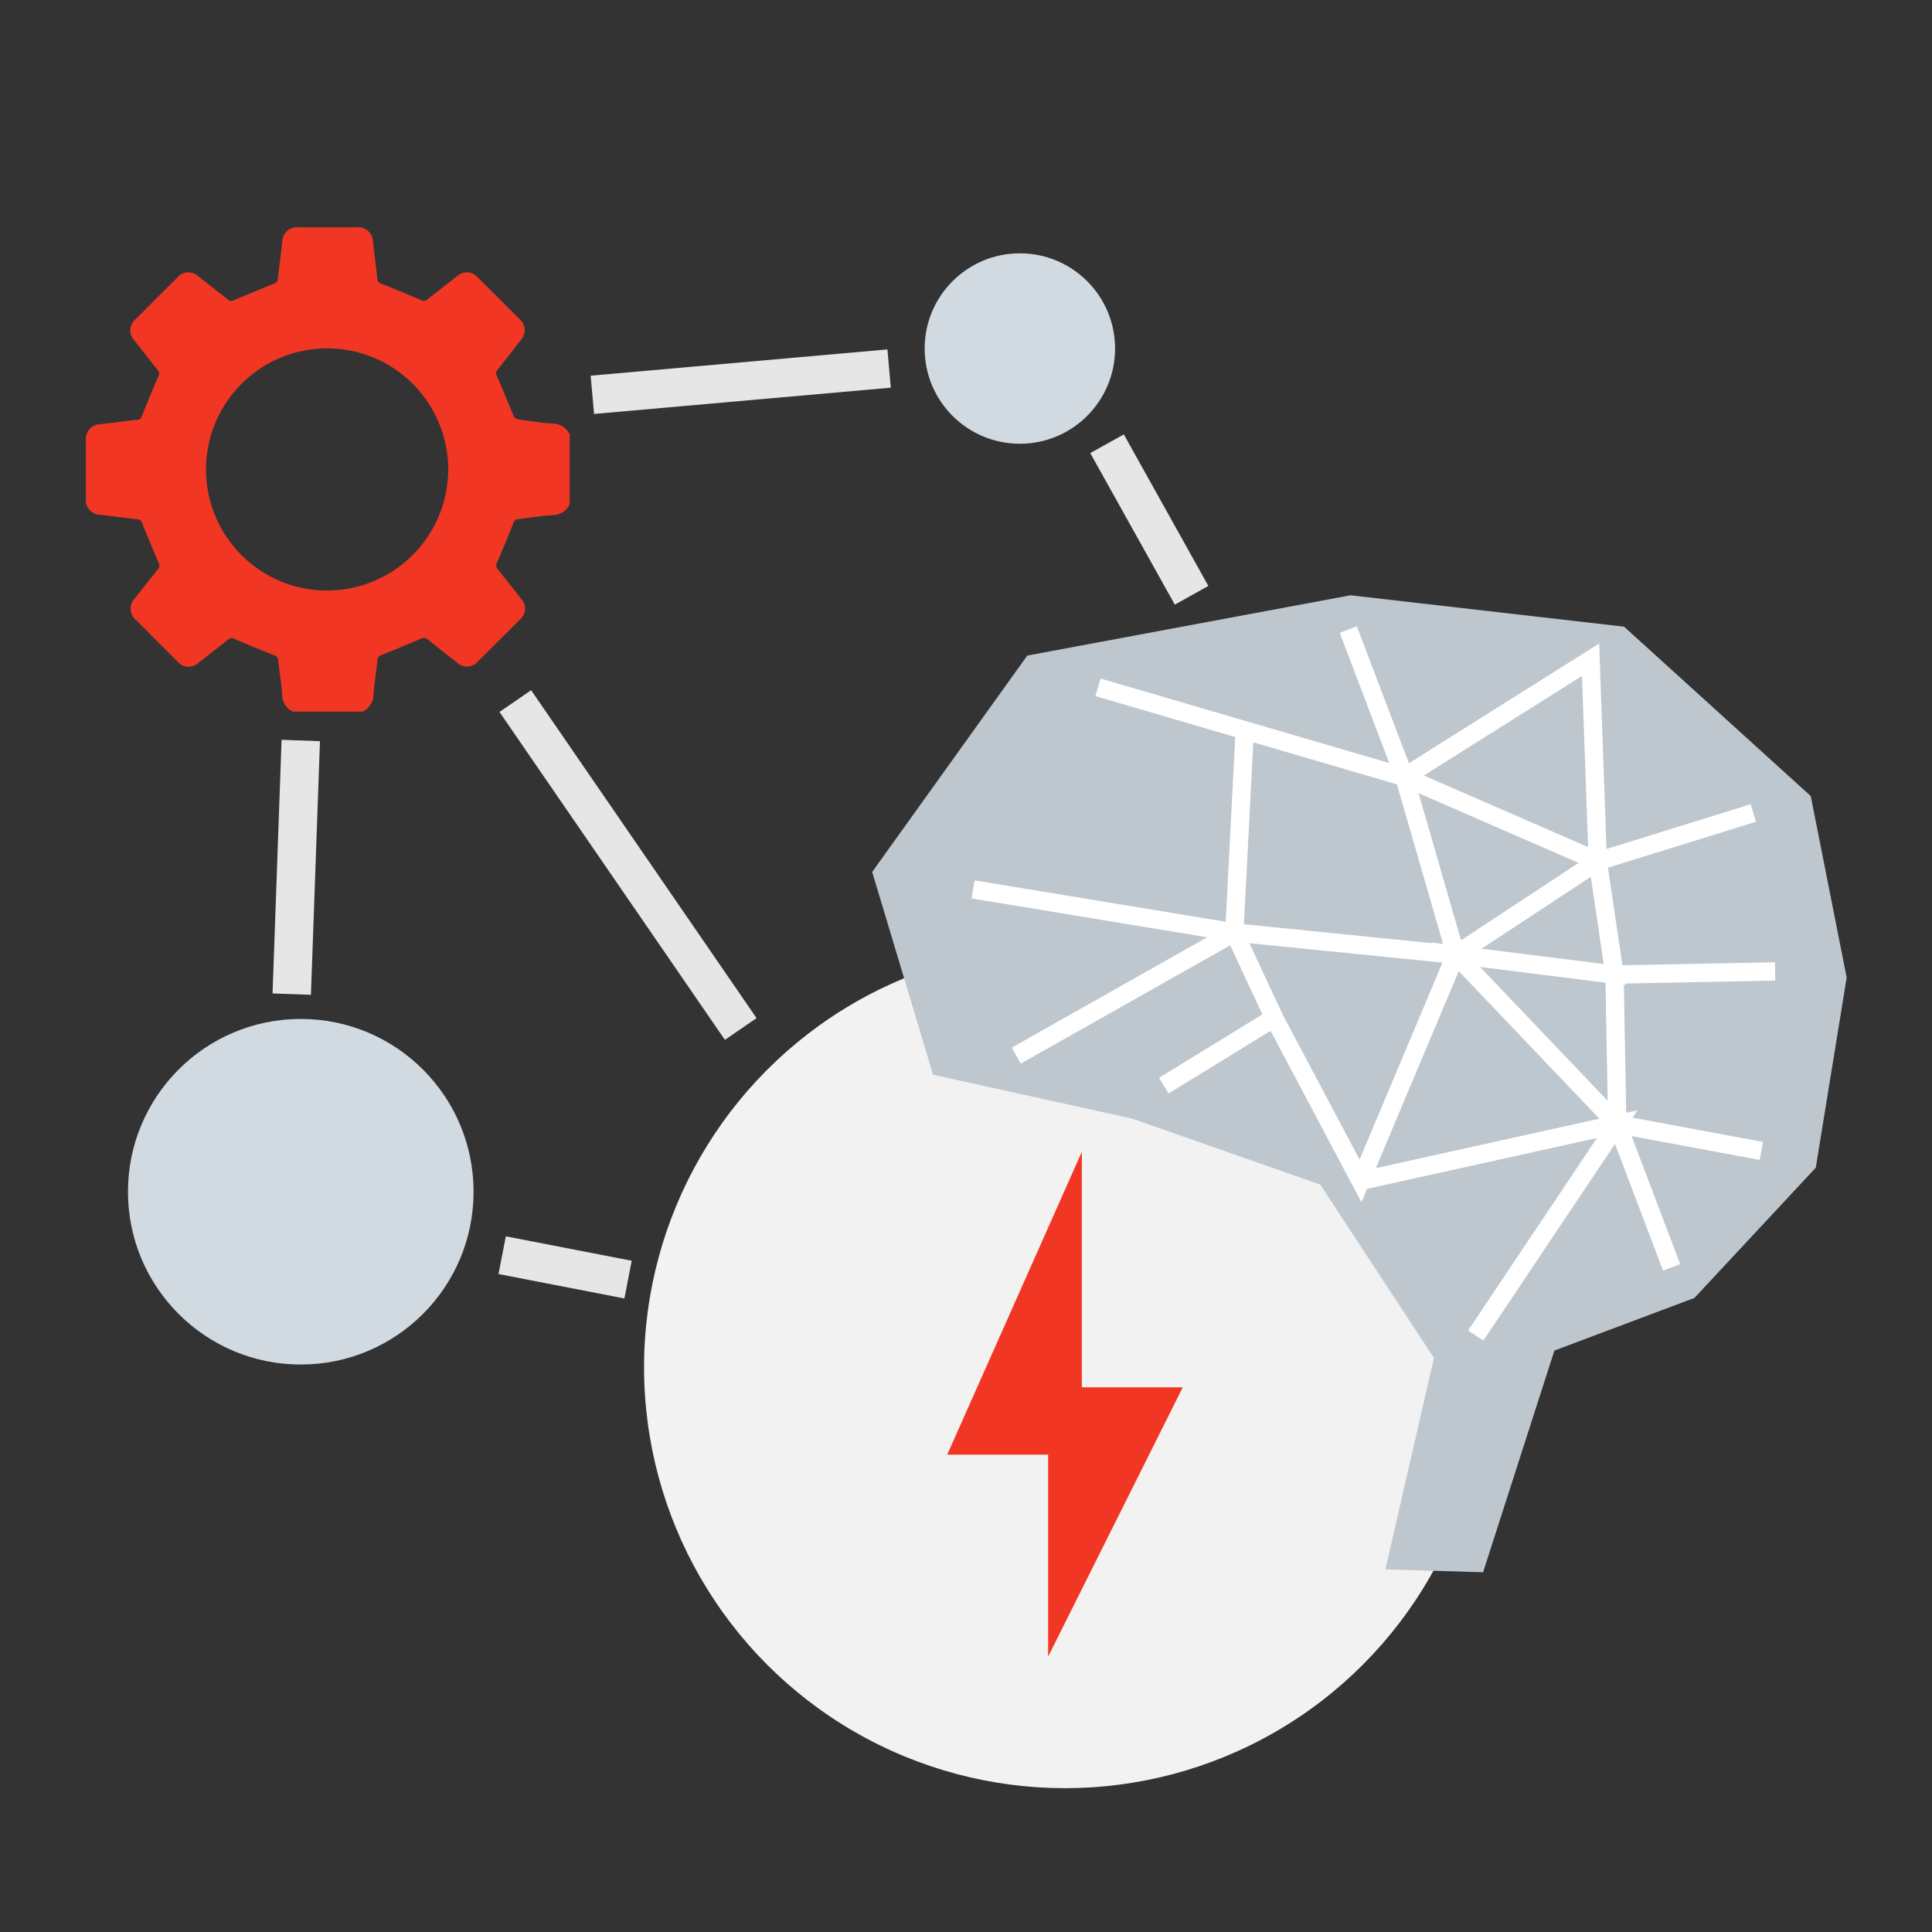 <svg id="b94a5d21-0e82-44e5-8be4-288a929b4d93" data-name="Layer 1" xmlns="http://www.w3.org/2000/svg" viewBox="0 0 250 250"><rect x="0" y="0" width="250" height="250" fill="#333333" stroke="none"/><defs><style>.afeec279-8e45-4c5e-a6bc-b5e35eff5efe{fill:#d2dae1;}.bc435d4e-4289-44ff-ba13-83d3743949e7{fill:#f2f2f2;}.a03e04db-c7ef-4045-a984-bd7a739aba1a{fill:#f13624;}.b25609d9-b026-455e-af56-061b03bc1577{fill:#bec7ce;}.a53793c3-c411-471e-a044-be4021418173{fill:none;stroke:#fff;stroke-width:2.37px;}.a53793c3-c411-471e-a044-be4021418173,.eaaf7c33-1e37-47a3-87a8-62e99d65fcf1{stroke-miterlimit:10;}.eaaf7c33-1e37-47a3-87a8-62e99d65fcf1{fill:#fff;stroke:#e6e6e6;stroke-width:4.97px;}</style></defs><title>What_We_Do_Icons</title><circle class="afeec279-8e45-4c5e-a6bc-b5e35eff5efe" cx="131.97" cy="45.1" r="12.32"/><circle class="afeec279-8e45-4c5e-a6bc-b5e35eff5efe" cx="38.92" cy="154.21" r="22.36"/><circle class="bc435d4e-4289-44ff-ba13-83d3743949e7" cx="137.81" cy="176.92" r="54.47"/><path class="a03e04db-c7ef-4045-a984-bd7a739aba1a" d="M46.9,92.09h-9a2.43,2.43,0,0,1-1.39-2.24c-.11-1.48-.36-2.95-.52-4.43,0-.36-.19-.49-.52-.63-1.72-.67-3.43-1.38-5.12-2.11a.68.68,0,0,0-.82.08c-1.27,1-2.55,2-3.84,3a1.86,1.86,0,0,1-2.73-.17q-2.68-2.67-5.36-5.36a1.88,1.88,0,0,1-.17-2.78c1-1.27,2-2.54,3-3.79a.66.66,0,0,0,.1-.81q-1.11-2.58-2.14-5.18a.63.63,0,0,0-.59-.48c-1.6-.17-3.19-.39-4.79-.57a1.9,1.9,0,0,1-1.9-2.09q0-3.77,0-7.53A1.92,1.92,0,0,1,13,54.89c1.6-.18,3.19-.4,4.79-.57.36,0,.46-.2.58-.5.68-1.71,1.38-3.43,2.12-5.12a.72.72,0,0,0-.12-.87c-1-1.25-2-2.52-3-3.79a1.87,1.87,0,0,1,.17-2.73c1.8-1.8,3.6-3.61,5.41-5.4a1.85,1.85,0,0,1,2.72-.14c1.29,1,2.58,2,3.85,3a.62.62,0,0,0,.76.08c1.71-.74,3.44-1.45,5.18-2.15.3-.12.45-.23.49-.57.17-1.6.39-3.2.57-4.8a1.9,1.9,0,0,1,2.08-1.91q3.78,0,7.58,0a1.9,1.9,0,0,1,2.09,1.9c.18,1.58.39,3.16.56,4.74a.69.69,0,0,0,.55.66c1.7.67,3.39,1.38,5.07,2.1a.71.71,0,0,0,.86-.08c1.27-1,2.55-2,3.84-3a1.84,1.84,0,0,1,2.68.17c1.81,1.79,3.61,3.6,5.41,5.4A1.86,1.86,0,0,1,67.39,44c-1,1.29-2,2.57-3,3.84a.65.65,0,0,0-.11.76c.75,1.74,1.45,3.49,2.19,5.23a.84.84,0,0,0,.53.43c1.49.22,3,.44,4.48.55a2.43,2.43,0,0,1,2.24,1.4v9.05a2.45,2.45,0,0,1-2.24,1.4c-1.48.1-2.95.35-4.42.51a.66.66,0,0,0-.63.51c-.68,1.72-1.38,3.43-2.12,5.12a.74.74,0,0,0,.11.87c1,1.25,2,2.52,3,3.79a1.85,1.85,0,0,1-.15,2.72c-1.8,1.81-3.61,3.61-5.41,5.4a1.88,1.88,0,0,1-2.73.16c-1.27-1-2.54-2-3.79-3a.72.72,0,0,0-.87-.1c-1.67.73-3.36,1.42-5.06,2.1-.33.13-.52.25-.56.65-.16,1.48-.41,2.95-.52,4.43A2.44,2.44,0,0,1,46.9,92.09ZM58,60.76a15.67,15.67,0,1,0-15.7,15.66A15.71,15.71,0,0,0,58,60.76Z"/><polygon class="b25609d9-b026-455e-af56-061b03bc1577" points="179.27 203.08 185.55 175.72 170.84 153.28 146.5 144.75 120.74 139.07 112.86 112.83 132.93 84.83 174.75 77.03 210.15 81.09 234.31 103.01 238.96 126.5 234.96 151.1 219.26 167.95 201.14 174.76 191.91 203.45 179.27 203.08"/><polyline class="a53793c3-c411-471e-a044-be4021418173" points="142.08 88.94 181.72 100.54 174.47 81.47 181.72 100.54 205.82 85.37 206.75 111.45 226.88 105.2 206.75 111.45 208.92 126.11 229.7 125.7 208.92 126.11 209.27 145.46 227.92 148.93 209.27 145.46 216.31 164 209.27 145.46 188.37 123.54 208.92 126.11 206.75 111.45 188.37 123.54 206.75 111.45 181.72 100.54 188.37 123.54 159.72 120.66 161.07 94.49 159.72 120.66 125.92 115.09 159.72 120.66 131.5 136.6 159.72 120.66 188.37 123.54 176.05 152.81 164.87 131.72 150.6 140.48 164.87 131.72 176.05 152.81 209.27 145.46 190.96 172.82"/><line class="a53793c3-c411-471e-a044-be4021418173" x1="164.87" y1="131.72" x2="159.72" y2="120.66"/><polygon class="a03e04db-c7ef-4045-a984-bd7a739aba1a" points="139.99 149.04 122.57 188.23 135.63 188.23 135.63 214.36 153.05 179.52 139.99 179.52 139.99 149.04"/><line class="eaaf7c33-1e37-47a3-87a8-62e99d65fcf1" x1="154.19" y1="77.03" x2="143.25" y2="57.42"/><line class="eaaf7c33-1e37-47a3-87a8-62e99d65fcf1" x1="115.05" y1="47.69" x2="76.65" y2="51.09"/><line class="eaaf7c33-1e37-47a3-87a8-62e99d65fcf1" x1="38.92" y1="95.82" x2="37.75" y2="128.64"/><line class="eaaf7c33-1e37-47a3-87a8-62e99d65fcf1" x1="64.98" y1="162.42" x2="81.27" y2="165.58"/><line class="eaaf7c33-1e37-47a3-87a8-62e99d65fcf1" x1="95.85" y1="133.15" x2="66.68" y2="90.72"/></svg>
